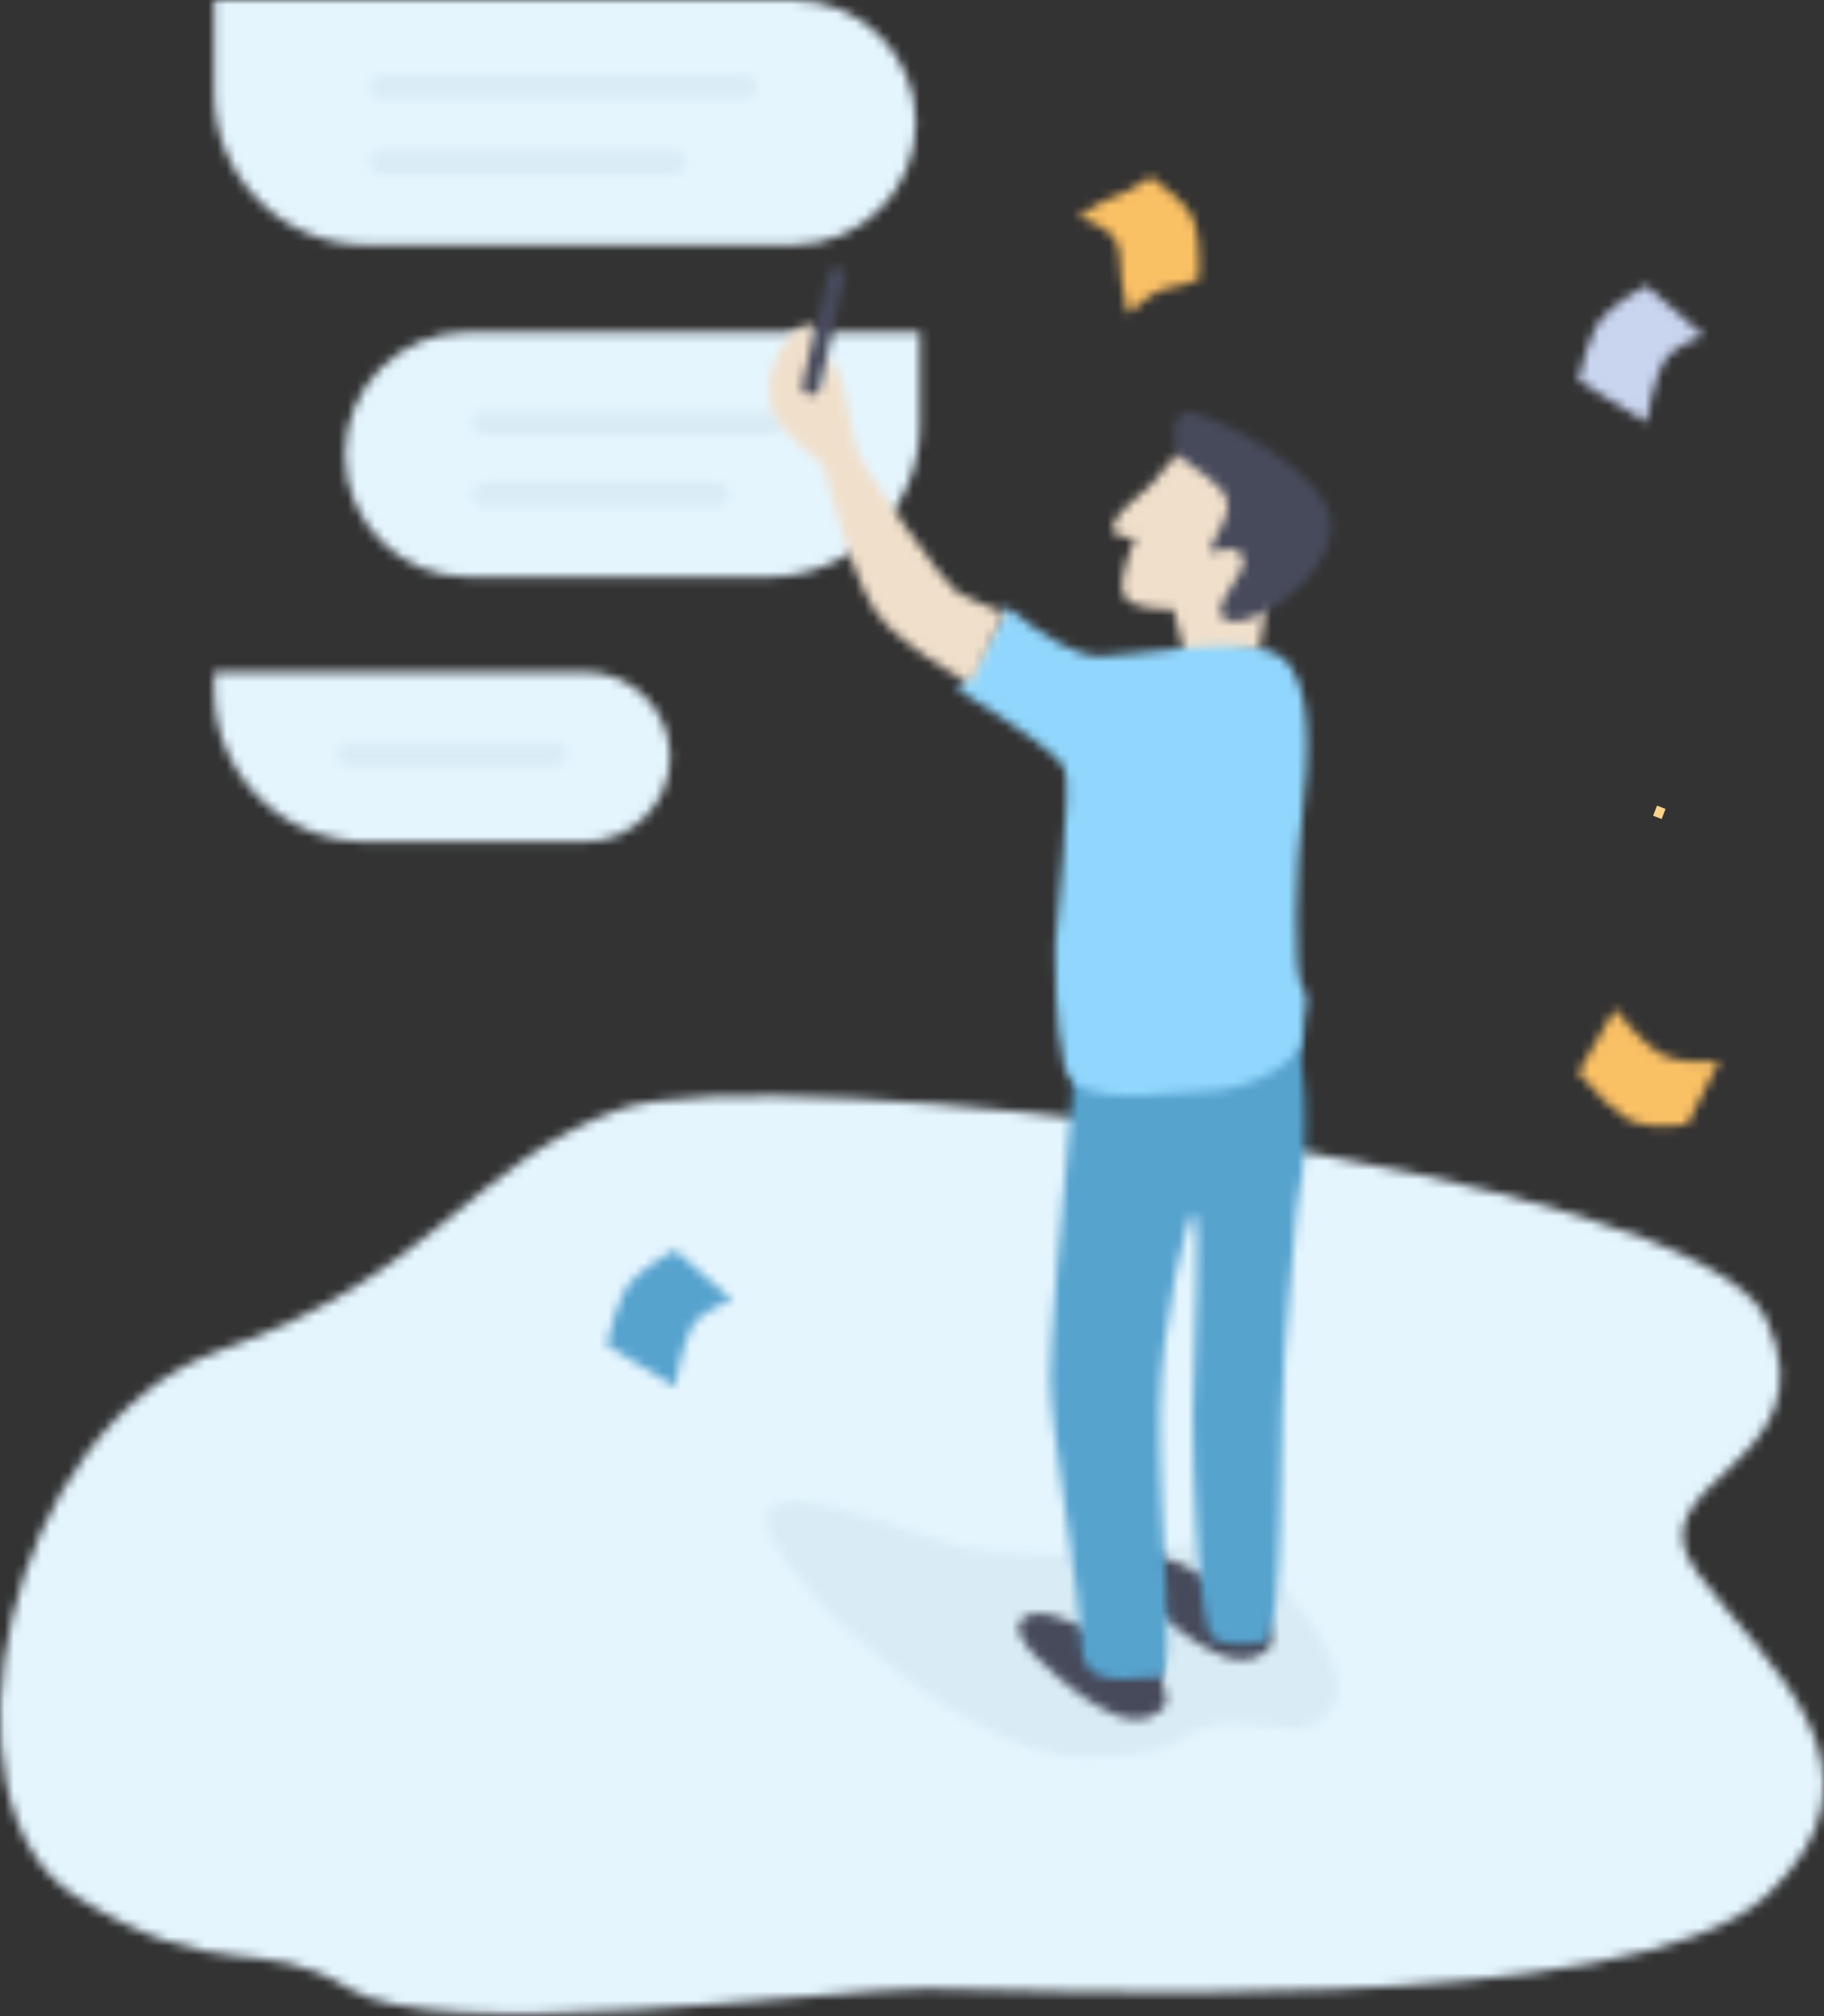 <?xml version="1.0" encoding="UTF-8"?>
<svg width="200px" height="221px" viewBox="0 0 200 221" version="1.1" xmlns="http://www.w3.org/2000/svg" xmlns:xlink="http://www.w3.org/1999/xlink">
    <rect x="0" y="0" width="200" height="221" fill="#333333" stroke="none"/>
    <!-- Generator: Sketch 52.4 (67378) - http://www.bohemiancoding.com/sketch -->
    <title>分组 4</title>
    <desc>Created with Sketch.</desc>
    <defs>
        <path d="M0.145,0 L63.647,0 C71.078,0 77.101,6.012 77.101,13.429 C77.101,20.845 71.078,26.857 63.647,26.857 L16.811,26.857 C7.607,26.857 0.145,19.41 0.145,10.223 L0.145,0 Z" id="path-1"></path>
        <path d="M0.145,0.449 L40.813,0.449 C45.967,0.449 50.145,4.619 50.145,9.762 C50.145,14.906 45.967,19.076 40.813,19.076 L16.811,19.076 C7.607,19.076 0.145,11.628 0.145,2.441 L0.145,0.449 Z" id="path-3"></path>
        <path d="M13.661,0.267 L63.25,0.267 L63.25,10.489 C63.25,19.676 55.789,27.124 46.584,27.124 L13.661,27.124 C6.231,27.124 0.207,21.112 0.207,13.695 C0.207,6.279 6.231,0.267 13.661,0.267 Z" id="path-5"></path>
        <path d="M1.737,0.151 L41.741,0.151 C42.46,0.151 43.043,0.733 43.043,1.45 C43.043,2.168 42.46,2.75 41.741,2.75 L1.737,2.75 C1.018,2.75 0.435,2.168 0.435,1.45 C0.435,0.733 1.018,0.151 1.737,0.151 Z" id="path-7"></path>
        <path d="M1.612,0.375 L33.356,0.375 C34.075,0.375 34.659,0.957 34.659,1.675 C34.659,2.393 34.075,2.974 33.356,2.974 L1.612,2.974 C0.893,2.974 0.31,2.393 0.31,1.675 C0.31,0.957 0.893,0.375 1.612,0.375 Z" id="path-9"></path>
        <path d="M1.737,0.302 L33.915,0.302 C34.634,0.302 35.218,0.883 35.218,1.601 C35.218,2.319 34.634,2.901 33.915,2.901 L1.737,2.901 C1.018,2.901 0.435,2.319 0.435,1.601 C0.435,0.883 1.018,0.302 1.737,0.302 Z" id="path-11"></path>
        <path d="M1.592,0.167 L24.205,0.167 C24.924,0.167 25.507,0.749 25.507,1.466 C25.507,2.184 24.924,2.766 24.205,2.766 L1.592,2.766 C0.873,2.766 0.29,2.184 0.29,1.466 C0.29,0.749 0.873,0.167 1.592,0.167 Z" id="path-13"></path>
        <path d="M1.612,0.093 L27.27,0.093 C27.989,0.093 28.571,0.675 28.571,1.393 C28.571,2.11 27.989,2.692 27.27,2.692 L1.612,2.692 C0.893,2.692 0.31,2.11 0.31,1.393 C0.31,0.675 0.893,0.093 1.612,0.093 Z" id="path-15"></path>
        <path d="M67.975,1.801 C84.291,-4.043 186.073,8.474 193.648,24.758 C201.222,41.042 178.498,42.341 186.073,52.543 C193.648,62.745 208.504,74.28 193.648,88.041 C178.791,101.802 112.46,98.199 101.601,98.199 C90.741,98.199 48.128,104.356 38.278,98.199 C28.428,92.042 24.081,98.029 8.22,88.041 C-7.641,78.053 0.42,36.558 24.081,28.263 C47.741,19.968 51.659,7.645 67.975,1.801 Z" id="path-17"></path>
        <path d="M25.336,5.673 C31.391,5.673 34.179,6.8 44.391,4.888 C54.603,2.977 65.109,17.884 62.55,22.264 C59.991,26.645 57.571,24.567 50.906,24.567 C44.24,24.567 48.792,28.167 34.83,28.167 C20.869,28.167 -2.789,4.873 0.501,1.096 C3.79,-2.681 19.28,5.673 25.336,5.673 Z" id="path-19"></path>
        <path d="M9.515,2.714 L15.44,4.957 C15.755,6.403 15.977,7.364 16.105,7.839 C16.66,9.899 16.599,10.141 15.44,10.961 C12.776,12.846 9.04,10.431 6.861,8.832 C4.682,7.234 -1.47,2.37 0.702,0.608 C2.15,-0.568 5.088,0.134 9.515,2.714 Z" id="path-21"></path>
        <path d="M9.657,2.835 L15.582,5.078 C15.898,6.524 16.119,7.485 16.247,7.96 C16.802,10.02 16.742,10.261 15.582,11.082 C12.919,12.967 9.183,10.552 7.004,8.953 C4.825,7.355 -1.328,2.491 0.845,0.728 C2.293,-0.447 5.23,0.255 9.657,2.835 Z" id="path-23"></path>
        <path d="M26.507,0.345 C28.474,11.514 28.875,19.94 27.709,25.622 C27.225,27.978 27.09,32.575 26.507,38.031 C24.981,52.312 26.649,75.059 23.396,75.059 C22.505,75.059 18.364,75.7 17.762,73.708 C16.496,69.518 16.026,56.1 16.026,49.81 C16.026,43.52 17.161,28.004 16.026,28.004 C15.497,28.004 12.536,39.764 12.398,49.447 C12.217,62.112 14.368,78.801 12.398,78.801 C8.922,78.801 3.779,80.301 3.779,75.059 C3.779,69.816 0.382,51.779 0.382,46.056 C0.382,42.241 1.325,30.427 3.21,10.616 L26.507,0.345 Z" id="path-25"></path>
        <path d="M7.566,0.69 C10.467,-0.838 12.82,2.767 16.128,5.137 C17.185,5.893 17.735,7.618 17.78,10.311 C17.811,12.263 17.261,16.334 16.128,22.524 L8.217,23.61 L6.755,17.844 C3.957,17.844 2.195,17.423 1.472,16.579 C0.748,15.736 1.11,13.538 2.557,9.986 C0.596,9.986 -0.203,9.495 0.16,8.514 C0.662,7.16 2.625,5.673 4.064,4.404 C5.244,3.362 6.259,1.378 7.566,0.69 Z" id="path-27"></path>
        <path d="M0.849,4.864 C-0.133,3.69 -0.319,0.037 1.831,0.037 C3.981,0.037 17.407,6.639 17.407,12.417 C17.407,18.195 8.945,23.9 6.028,22.836 C3.11,21.772 9.112,17.26 7.563,15.626 C6.013,13.992 4.199,16.149 4.199,15.084 C4.199,14.019 6.028,12.344 6.028,10.141 C6.028,7.938 1.831,6.038 0.849,4.864 Z" id="path-29"></path>
        <path d="M35.612,5.862 C39.434,8.395 38.705,17.642 38.045,23.057 C37.386,28.472 37.016,40.772 38.045,42.142 C39.074,43.513 38.045,44.8 38.045,47.587 C38.045,50.375 31.988,53.542 27.505,53.542 C23.023,53.542 12.954,55.753 11.907,50.744 C10.859,45.734 10.918,39.77 10.918,37.679 C10.918,35.589 12.895,19.952 11.907,18.04 C11.248,16.766 7.376,13.94 0.292,9.563 L5.607,0.426 C10.024,4.05 13.449,5.862 15.882,5.862 C19.532,5.862 31.79,3.329 35.612,5.862 Z" id="path-31"></path>
        <path d="M25.826,32.03 L22.172,39.772 C18.496,37.812 15.42,35.677 12.944,33.367 C9.23,29.902 6.675,17.819 6.134,16.249 C5.593,14.68 4.097,14.835 1.244,11.351 C-1.609,7.867 1.244,1.074 4.097,0.506 C6.95,-0.062 4.097,6.096 5.43,7.143 C6.763,8.191 5.366,3.396 6.806,4.242 C8.247,5.089 8.903,11.609 9.596,13.929 C10.289,16.249 19.325,28.837 20.48,29.586 C21.25,30.086 23.031,30.9 25.826,32.03 Z" id="path-33"></path>
        <path d="M4.329,0.287 C4.849,0.406 5.174,0.924 5.054,1.443 L2.244,13.569 C2.124,14.088 1.604,14.411 1.083,14.291 C0.562,14.172 0.238,13.654 0.358,13.135 L3.168,1.009 C3.288,0.49 3.808,0.167 4.329,0.287 Z" id="path-35"></path>
        <path d="M4.232,0.316 C6.577,3.235 8.43,4.964 9.79,5.505 C11.15,6.047 13.108,6.226 15.663,6.045 L12.154,12.975 C9.045,13.39 6.783,13.154 5.367,12.268 C3.952,11.383 2.225,9.728 0.186,7.305 L4.232,0.316 Z" id="path-37"></path>
        <path d="M14.088,5.604 C12.568,6.123 11.329,6.796 10.371,7.625 C9.413,8.454 8.557,10.954 7.804,15.125 L0.331,10.524 C0.877,8.203 1.485,6.316 2.154,4.864 C2.823,3.412 4.707,1.832 7.804,0.125 L14.088,5.604 Z" id="path-39"></path>
        <path d="M13.943,5.894 C12.423,6.412 11.184,7.085 10.226,7.915 C9.268,8.744 8.412,11.244 7.659,15.415 L0.186,10.814 C0.732,8.492 1.34,6.605 2.009,5.153 C2.679,3.701 4.562,2.122 7.659,0.415 L13.943,5.894 Z" id="path-41"></path>
        <path d="M0.087,4.771 C1.94,3.476 3.287,2.727 4.127,2.523 C4.966,2.319 6.294,1.593 8.113,0.346 C10.312,1.915 11.772,3.304 12.495,4.513 C13.217,5.723 13.513,8.082 13.384,11.589 C12.322,12.041 11.209,12.366 10.044,12.564 C8.879,12.763 7.384,13.69 5.56,15.346 C4.952,12.746 4.649,10.563 4.649,8.796 C4.649,7.03 3.128,5.688 0.087,4.771 Z" id="path-43"></path>
    </defs>
    <g id="聊天" stroke="none" stroke-width="1" fill="none" fill-rule="evenodd">
        <g id="群消息-copy" transform="translate(-490, -593)">
            <g id="分组-4" transform="translate(490, 593)">
                <g id="分组" transform="translate(23.333, 0)">
                    <mask id="mask-2" fill="white">
                        <use xlink:href="#path-1"></use>
                    </mask>
                    <g id="Clip-274"></g>
                    <polygon id="Fill-273" fill="#E4F5FE" mask="url(#mask-2)" points="-2.236 -2.376 79.482 -2.376 79.482 29.233 -2.236 29.233"></polygon>
                </g>
                <g id="分组" transform="translate(23.333, 73.191)">
                    <mask id="mask-4" fill="white">
                        <use xlink:href="#path-3"></use>
                    </mask>
                    <g id="Clip-276"></g>
                    <polygon id="Fill-275" fill="#E4F5FE" mask="url(#mask-4)" points="-2.236 -1.927 52.526 -1.927 52.526 21.452 -2.236 21.452"></polygon>
                </g>
                <g id="分组" transform="translate(37.619, 36.12)">
                    <mask id="mask-6" fill="white">
                        <use xlink:href="#path-5"></use>
                    </mask>
                    <g id="Clip-278"></g>
                    <polygon id="Fill-277" fill="#E4F5FE" mask="url(#mask-6)" points="-2.174 -2.11 65.631 -2.11 65.631 29.5 -2.174 29.5"></polygon>
                </g>
                <g id="分组" transform="translate(40, 8.08)">
                    <mask id="mask-8" fill="white">
                        <use xlink:href="#path-7"></use>
                    </mask>
                    <g id="Clip-280"></g>
                    <polygon id="Fill-279" fill="#D9ECF5" mask="url(#mask-8)" points="-1.946 -2.225 45.424 -2.225 45.424 5.126 -1.946 5.126"></polygon>
                </g>
                <g id="分组" transform="translate(51.429, 44.675)">
                    <mask id="mask-10" fill="white">
                        <use xlink:href="#path-9"></use>
                    </mask>
                    <g id="Clip-282"></g>
                    <polygon id="Fill-281" fill="#D9ECF5" mask="url(#mask-10)" points="-2.07 -2.001 37.04 -2.001 37.04 5.351 -2.07 5.351"></polygon>
                </g>
                <g id="分组" transform="translate(40, 16.159)">
                    <mask id="mask-12" fill="white">
                        <use xlink:href="#path-11"></use>
                    </mask>
                    <g id="Clip-284"></g>
                    <polygon id="Fill-283" fill="#D9ECF5" mask="url(#mask-12)" points="-1.946 -2.075 37.599 -2.075 37.599 5.277 -1.946 5.277"></polygon>
                </g>
                <g id="分组" transform="translate(36.667, 81.271)">
                    <mask id="mask-14" fill="white">
                        <use xlink:href="#path-13"></use>
                    </mask>
                    <g id="Clip-286"></g>
                    <polygon id="Fill-285" fill="#D9ECF5" mask="url(#mask-14)" points="-2.091 -2.21 27.888 -2.21 27.888 5.142 -2.091 5.142"></polygon>
                </g>
                <g id="分组" transform="translate(51.429, 52.755)">
                    <mask id="mask-16" fill="white">
                        <use xlink:href="#path-15"></use>
                    </mask>
                    <g id="Clip-288"></g>
                    <polygon id="Fill-287" fill="#D9ECF5" mask="url(#mask-16)" points="-2.07 -2.283 30.952 -2.283 30.952 5.068 -2.07 5.068"></polygon>
                </g>
                <g id="分组" transform="translate(0, 119.768)">
                    <mask id="mask-18" fill="white">
                        <use xlink:href="#path-17"></use>
                    </mask>
                    <g id="Clip-290"></g>
                    <polygon id="Fill-289" fill="#E4F5FE" mask="url(#mask-18)" points="-2.381 -2.035 202.381 -2.035 202.381 103.312 -2.381 103.312"></polygon>
                </g>
                <g id="分组" transform="translate(83.81, 164.443)">
                    <mask id="mask-20" fill="white">
                        <use xlink:href="#path-19"></use>
                    </mask>
                    <g id="Clip-292"></g>
                    <polygon id="Fill-291" fill="#D9ECF5" mask="url(#mask-20)" points="-2.19 -2.261 65.321 -2.261 65.321 30.544 -2.19 30.544"></polygon>
                </g>
                <g id="分组" transform="translate(111.429, 176.8)">
                    <mask id="mask-22" fill="white">
                        <use xlink:href="#path-21"></use>
                    </mask>
                    <g id="Clip-294"></g>
                    <polygon id="Fill-293" fill="#474A5B" mask="url(#mask-22)" points="-2.136 -2.321 18.826 -2.321 18.826 14.025 -2.136 14.025"></polygon>
                </g>
                <g id="分组" transform="translate(122.857, 170.146)">
                    <mask id="mask-24" fill="white">
                        <use xlink:href="#path-23"></use>
                    </mask>
                    <g id="Clip-296"></g>
                    <polygon id="Fill-295" fill="#474A5B" mask="url(#mask-24)" points="-1.994 -2.2 18.968 -2.2 18.968 14.146 -1.994 14.146"></polygon>
                </g>
                <g id="分组" transform="translate(114.762, 105.034)">
                    <mask id="mask-26" fill="white">
                        <use xlink:href="#path-25"></use>
                    </mask>
                    <g id="Clip-298"></g>
                    <polygon id="Fill-297" fill="#56A3CE" mask="url(#mask-26)" points="-1.999 -2.032 30.74 -2.032 30.74 81.376 -1.999 81.376"></polygon>
                </g>
                <g id="分组" transform="translate(121.905, 48.953)">
                    <mask id="mask-28" fill="white">
                        <use xlink:href="#path-27"></use>
                    </mask>
                    <g id="Clip-300"></g>
                    <polygon id="Fill-299" fill="#F0E0CB" mask="url(#mask-28)" points="-2.306 -2.052 20.161 -2.052 20.161 25.986 -2.306 25.986"></polygon>
                </g>
                <g id="分组" transform="translate(128.571, 45.151)">
                    <mask id="mask-30" fill="white">
                        <use xlink:href="#path-29"></use>
                    </mask>
                    <g id="Clip-302"></g>
                    <polygon id="Fill-301" fill="#474A5B" mask="url(#mask-30)" points="-2.235 -2.339 19.788 -2.339 19.788 25.341 -2.235 25.341"></polygon>
                </g>
                <g id="分组" transform="translate(104.762, 66.062)">
                    <mask id="mask-32" fill="white">
                        <use xlink:href="#path-31"></use>
                    </mask>
                    <g id="Clip-304"></g>
                    <polygon id="Fill-303" fill="#91D7FD" mask="url(#mask-32)" points="-2.089 -1.95 40.956 -1.95 40.956 56.404 -2.089 56.404"></polygon>
                </g>
                <g id="分组" transform="translate(84.286, 35.17)">
                    <mask id="mask-34" fill="white">
                        <use xlink:href="#path-33"></use>
                    </mask>
                    <g id="Clip-306"></g>
                    <polygon id="Fill-305" fill="#F0E0CB" mask="url(#mask-34)" points="-2.319 -1.907 28.207 -1.907 28.207 42.148 -2.319 42.148"></polygon>
                </g>
                <g id="分组" transform="translate(87.619, 28.991)">
                    <mask id="mask-36" fill="white">
                        <use xlink:href="#path-35"></use>
                    </mask>
                    <g id="Clip-308"></g>
                    <polygon id="Fill-307" fill="#474A5B" mask="url(#mask-36)" points="-2.048 -2.115 7.46 -2.115 7.46 16.693 -2.048 16.693"></polygon>
                </g>
                <path d="M181.729,89.586 L182.159,88.482" id="Stroke-309" stroke="#FFD28A"></path>
                <g id="分组" transform="translate(172.857, 110.262)">
                    <mask id="mask-38" fill="white">
                        <use xlink:href="#path-37"></use>
                    </mask>
                    <g id="Clip-312"></g>
                    <polygon id="Fill-311" fill="#FAC064" mask="url(#mask-38)" points="-2.195 -2.06 18.044 -2.06 18.044 15.55 -2.195 15.55"></polygon>
                </g>
                <g id="分组" transform="translate(66.19, 136.877)">
                    <mask id="mask-40" fill="white">
                        <use xlink:href="#path-39"></use>
                    </mask>
                    <g id="Clip-314"></g>
                    <polygon id="Fill-313" fill="#56A3CE" mask="url(#mask-40)" points="-2.05 -2.251 16.469 -2.251 16.469 17.502 -2.05 17.502"></polygon>
                </g>
                <g id="分组" transform="translate(172.857, 30.892)">
                    <mask id="mask-42" fill="white">
                        <use xlink:href="#path-41"></use>
                    </mask>
                    <g id="Clip-316"></g>
                    <polygon id="Fill-315" fill="#C9D5EF" mask="url(#mask-42)" points="-2.195 -1.962 16.324 -1.962 16.324 17.791 -2.195 17.791"></polygon>
                </g>
                <g id="分组" transform="translate(118.095, 19.011)">
                    <mask id="mask-44" fill="white">
                        <use xlink:href="#path-43"></use>
                    </mask>
                    <g id="Clip-318"></g>
                    <polygon id="Fill-317" fill="#FAC064" mask="url(#mask-44)" points="-2.294 -2.03 15.794 -2.03 15.794 17.723 -2.294 17.723"></polygon>
                </g>
            </g>
        </g>
    </g>
</svg>